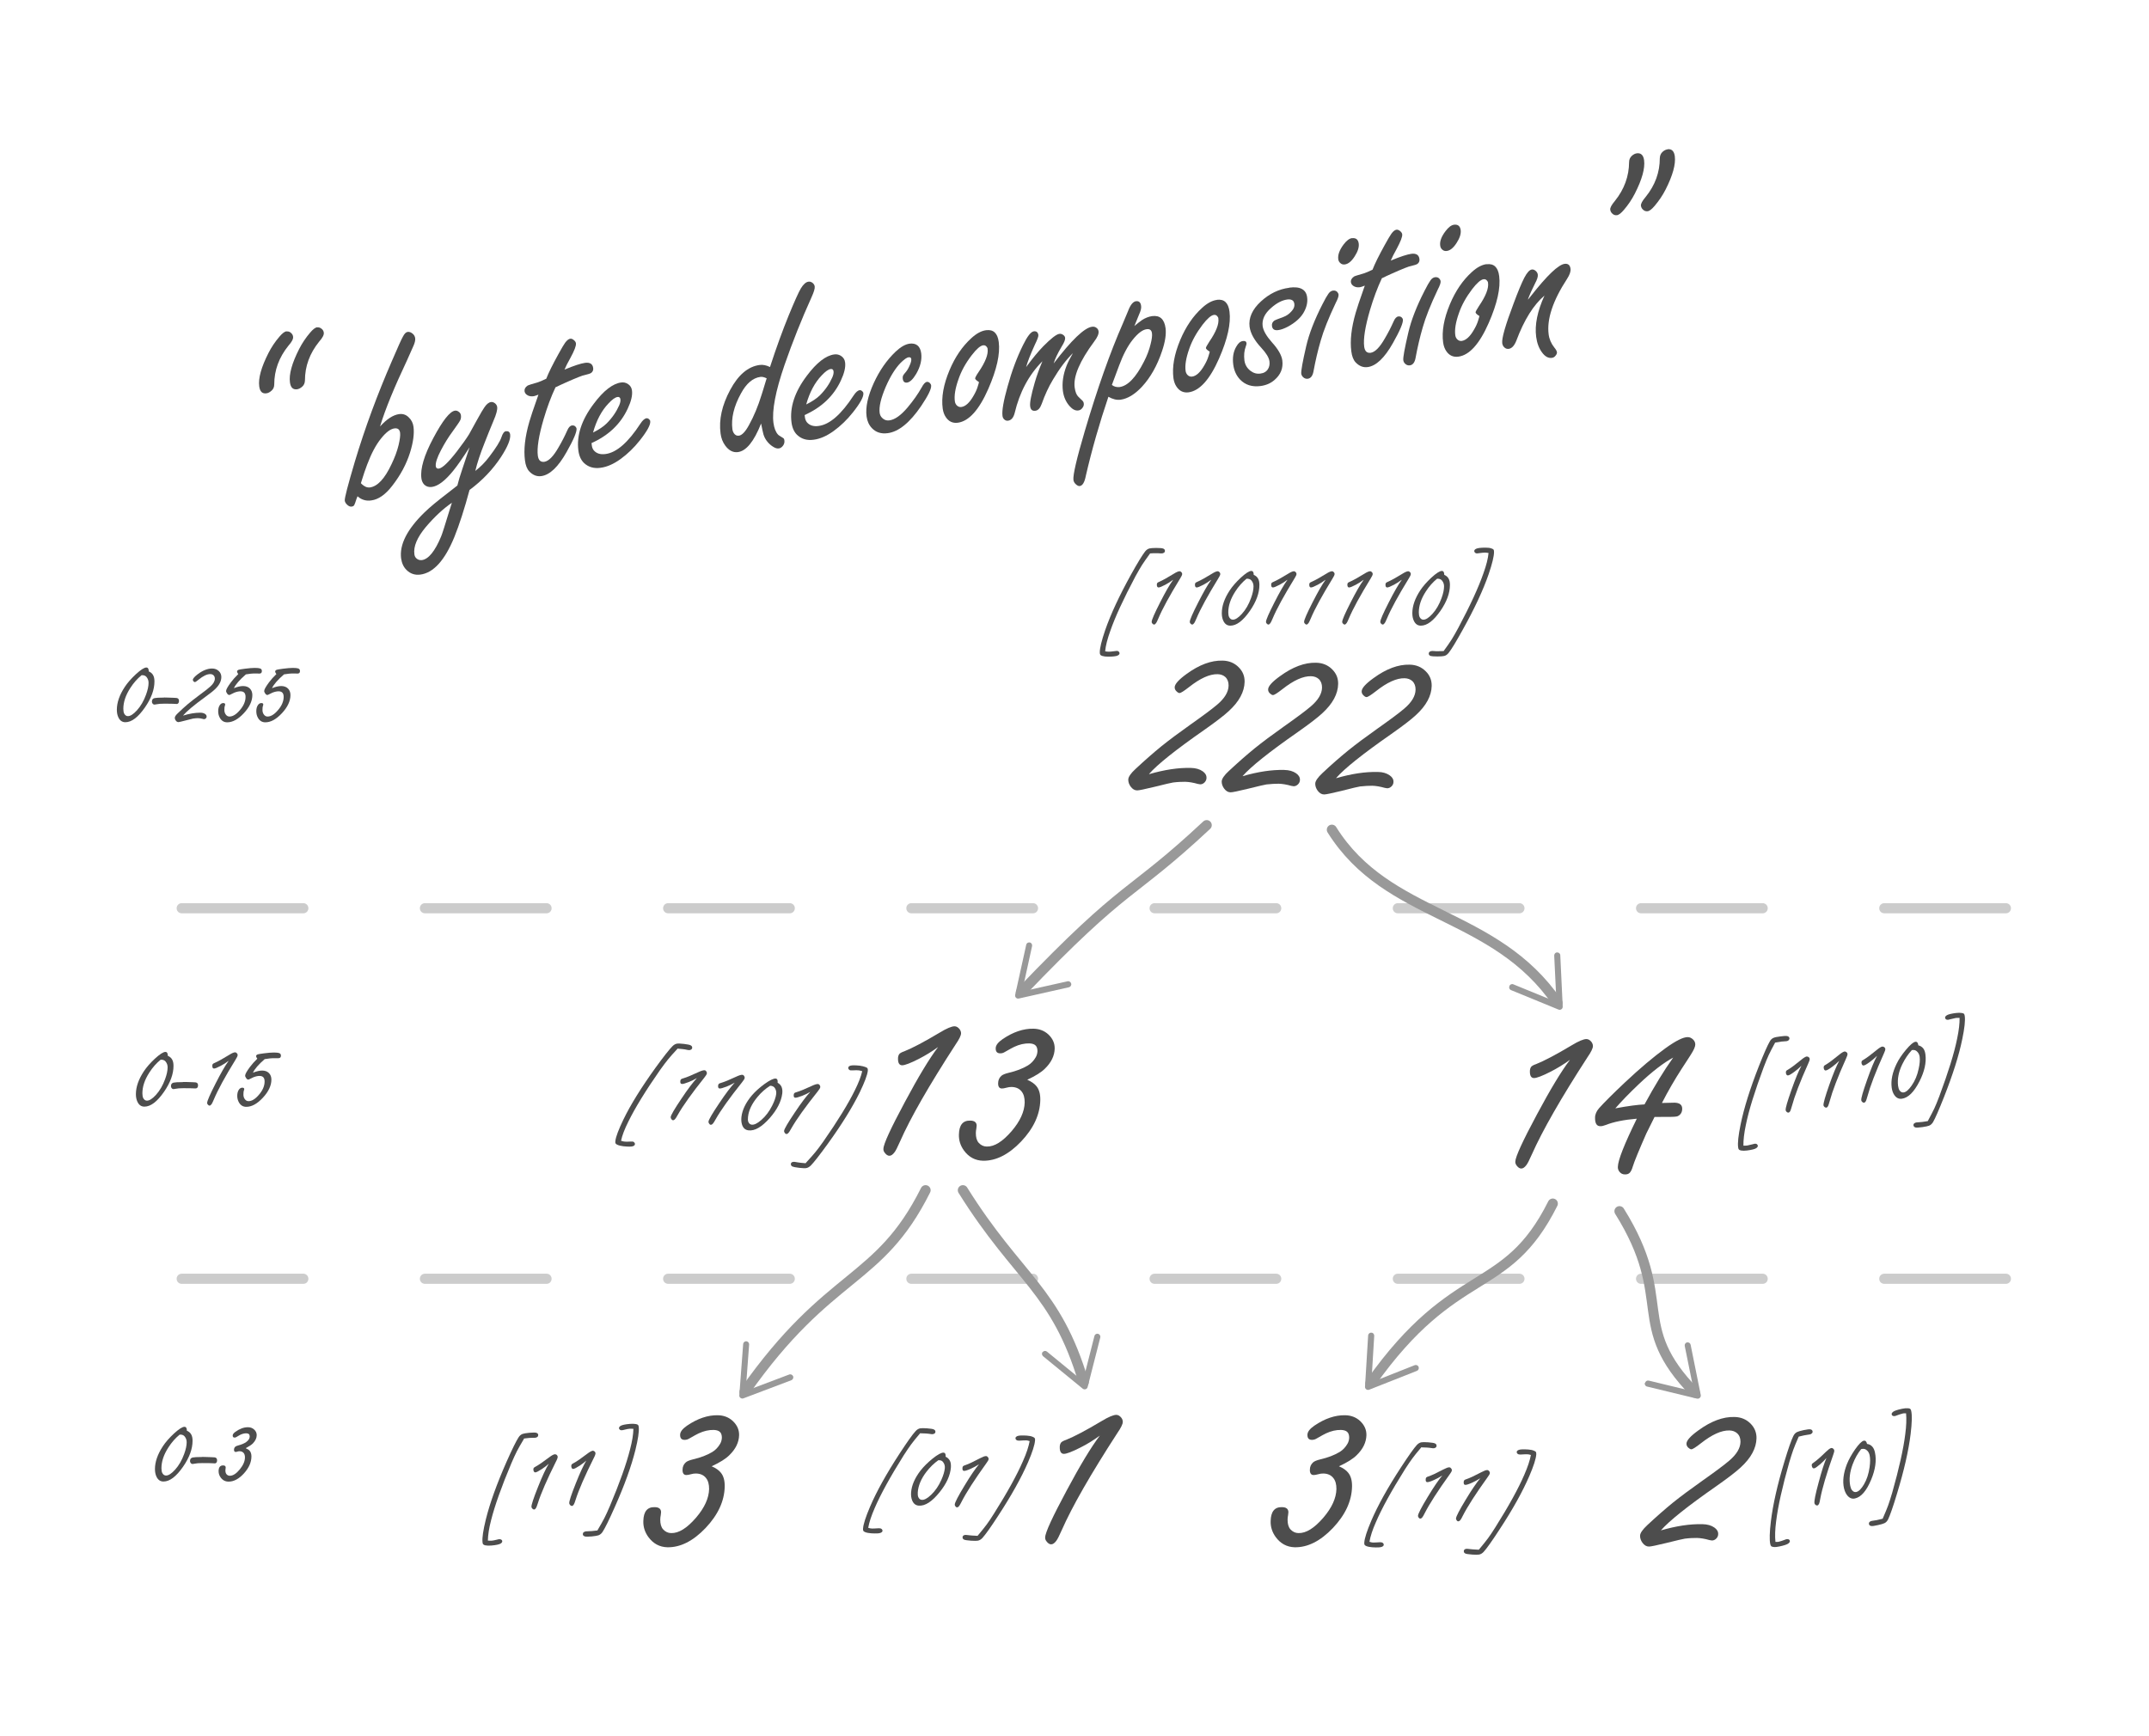 <?xml version="1.0" encoding="UTF-8"?><svg id="Layer_1" xmlns="http://www.w3.org/2000/svg" viewBox="0 0 212.05 171.35"><defs><style>.cls-1{fill:#4d4d4d;}.cls-2{fill:none;stroke:#999;stroke-linecap:round;stroke-miterlimit:10;}.cls-3{fill:#999;}.cls-4{fill:#ccc;}</style></defs><path class="cls-4" d="M197.93,126.71c.28,0,.5-.22.5-.5s-.22-.5-.5-.5h-12c-.28,0-.5.22-.5.5s.22.5.5.5h12M173.93,126.71c.28,0,.5-.22.5-.5s-.22-.5-.5-.5h-12c-.28,0-.5.22-.5.5s.22.5.5.5h12M149.93,126.71c.28,0,.5-.22.5-.5s-.22-.5-.5-.5h-12c-.28,0-.5.22-.5.5s.22.5.5.5h12M125.93,126.71c.28,0,.5-.22.5-.5s-.22-.5-.5-.5h-12c-.28,0-.5.22-.5.5s.22.5.5.5h12M101.93,126.71c.28,0,.5-.22.5-.5s-.22-.5-.5-.5h-12c-.28,0-.5.22-.5.5s.22.5.5.5h12M77.93,126.71c.28,0,.5-.22.5-.5s-.22-.5-.5-.5h-12c-.28,0-.5.22-.5.5s.22.5.5.5h12M53.93,126.71c.28,0,.5-.22.5-.5s-.22-.5-.5-.5h-12c-.28,0-.5.22-.5.5s.22.5.5.5h12M29.93,126.71c.28,0,.5-.22.5-.5s-.22-.5-.5-.5h-12c-.28,0-.5.22-.5.5s.22.5.5.5h12"/><path class="cls-4" d="M197.93,90.14c.28,0,.5-.22.5-.5s-.22-.5-.5-.5h-12c-.28,0-.5.22-.5.5s.22.5.5.5h12M173.93,90.14c.28,0,.5-.22.5-.5s-.22-.5-.5-.5h-12c-.28,0-.5.22-.5.5s.22.5.5.5h12M149.93,90.14c.28,0,.5-.22.5-.5s-.22-.5-.5-.5h-12c-.28,0-.5.22-.5.5s.22.5.5.5h12M125.93,90.14c.28,0,.5-.22.5-.5s-.22-.5-.5-.5h-12c-.28,0-.5.22-.5.5s.22.5.5.5h12M101.93,90.14c.28,0,.5-.22.5-.5s-.22-.5-.5-.5h-12c-.28,0-.5.22-.5.5s.22.5.5.5h12M77.93,90.14c.28,0,.5-.22.5-.5s-.22-.5-.5-.5h-12c-.28,0-.5.22-.5.5s.22.5.5.5h12M53.93,90.14c.28,0,.5-.22.5-.5s-.22-.5-.5-.5h-12c-.28,0-.5.22-.5.5s.22.5.5.5h12M29.93,90.14c.28,0,.5-.22.5-.5s-.22-.5-.5-.5h-12c-.28,0-.5.22-.5.5s.22.5.5.5h12"/><path class="cls-1" d="M113.41,76.4c1.49-.43,2.85-.64,4.09-.61.48.01.87.12,1.17.33.26.18.39.4.38.66,0,.17-.07.31-.19.44-.13.13-.27.19-.43.19-.05,0-.13-.02-.24-.04-.45-.13-.87-.2-1.24-.21-.33,0-.73.01-1.2.07-.17.02-.78.17-1.84.43-.96.23-1.52.35-1.7.35-.25,0-.46-.13-.64-.37-.16-.22-.24-.45-.24-.69,0-.26.24-.62.71-1.05.88-.82,1.73-1.57,2.54-2.23.77-.62,1.72-1.33,2.85-2.13,1.29-.91,2.19-1.58,2.68-2,.73-.62,1.11-1.24,1.12-1.88,0-.35-.1-.63-.32-.84-.2-.18-.45-.27-.76-.28-.79-.02-1.73.41-2.82,1.27-.5.39-.81.59-.94.59-.09,0-.19-.06-.3-.17-.12-.11-.18-.24-.18-.39,0-.32.4-.76,1.17-1.32,1.25-.91,2.43-1.35,3.55-1.32.64.01,1.17.23,1.59.65s.6.89.59,1.45c-.02.98-.54,1.95-1.57,2.89-.44.41-1.24,1.03-2.41,1.85-2.81,1.96-4.63,3.41-5.45,4.35Z"/><path class="cls-1" d="M122.63,76.6c1.49-.43,2.85-.64,4.09-.61.48.01.87.12,1.17.33.26.18.39.4.38.65,0,.17-.07.32-.19.44s-.27.19-.43.19c-.05,0-.13-.02-.24-.04-.45-.13-.87-.2-1.24-.21-.33,0-.73.02-1.2.07-.17.02-.78.17-1.84.43-.95.23-1.52.35-1.7.35-.25,0-.46-.13-.64-.37-.16-.22-.24-.45-.24-.69,0-.26.24-.62.71-1.05.88-.82,1.73-1.57,2.54-2.23.77-.62,1.72-1.33,2.85-2.13,1.29-.91,2.19-1.58,2.68-2,.73-.62,1.11-1.24,1.12-1.87,0-.35-.1-.63-.32-.84-.2-.18-.45-.27-.76-.28-.79-.02-1.73.41-2.82,1.27-.5.39-.81.59-.94.59-.09,0-.19-.06-.3-.16-.12-.11-.18-.24-.18-.39,0-.32.4-.76,1.18-1.32,1.25-.91,2.43-1.35,3.55-1.32.64.01,1.17.23,1.59.65s.6.89.59,1.45c-.02.98-.54,1.95-1.57,2.89-.44.41-1.24,1.03-2.41,1.85-2.81,1.96-4.63,3.41-5.45,4.35Z"/><path class="cls-1" d="M131.86,76.8c1.49-.43,2.85-.64,4.09-.61.48,0,.87.12,1.17.33.26.18.39.4.38.65,0,.17-.07.32-.19.44s-.27.19-.43.19c-.05,0-.13-.02-.24-.04-.46-.13-.87-.2-1.24-.21-.33,0-.73.02-1.2.07-.17.02-.78.17-1.84.44-.95.23-1.52.35-1.7.35-.25,0-.46-.13-.64-.37-.16-.22-.24-.45-.24-.69,0-.26.24-.61.71-1.05.88-.83,1.73-1.57,2.54-2.23.77-.62,1.72-1.33,2.85-2.13,1.29-.91,2.19-1.58,2.68-2,.73-.62,1.11-1.24,1.12-1.88,0-.35-.1-.63-.32-.84-.2-.18-.45-.27-.76-.28-.79-.02-1.73.41-2.82,1.27-.5.39-.81.59-.94.59-.09,0-.19-.06-.3-.17-.12-.11-.18-.24-.18-.39,0-.32.4-.76,1.18-1.32,1.25-.91,2.43-1.35,3.55-1.32.64.01,1.17.23,1.59.65.41.4.6.89.59,1.45-.02.98-.54,1.95-1.57,2.89-.44.41-1.24,1.03-2.41,1.85-2.81,1.96-4.63,3.41-5.45,4.35Z"/><path class="cls-1" d="M113.5,54.6c-.37.5-.63.89-.81,1.16-.17.27-.39.65-.66,1.14-1.17,2.21-2,4-2.48,5.39-.28.78-.45,1.44-.5,1.99.06.01.13.02.19.03.06,0,.12.01.18.01.12,0,.3-.02.53-.05.1-.02.18-.03.25-.03.08,0,.14.02.19.07s.08.1.08.16c0,.09-.06.17-.19.23-.14.07-.45.11-.93.11-.23,0-.42-.02-.58-.07-.1-.03-.17-.07-.2-.12-.03-.05-.05-.12-.05-.23,0-.43.18-1.16.53-2.19.54-1.56,1.39-3.39,2.54-5.47.66-1.19,1.13-1.95,1.4-2.3.13-.16.27-.26.43-.3.13-.03.35-.05.67-.05.35,0,.58.02.68.06.12.04.18.12.18.23,0,.09-.04.15-.11.19-.06.04-.14.06-.21.06-.05,0-.18,0-.38-.02-.07,0-.15,0-.23,0-.13,0-.3,0-.52.02Z"/><path class="cls-1" d="M115.74,57.23c-.25.19-.5.35-.75.48-.34.18-.56.27-.67.27-.11,0-.17-.09-.17-.27,0-.06.01-.12.04-.17.03-.04.1-.08.2-.12.32-.14.79-.4,1.41-.78.28-.18.48-.26.59-.26.08,0,.14.04.2.11.04.05.06.1.06.16,0,.09-.07.24-.21.46-1.03,1.68-1.75,2.99-2.15,3.95-.1.23-.17.38-.21.43-.07.1-.14.15-.2.15s-.13-.04-.19-.12c-.04-.05-.05-.1-.05-.15,0-.19.28-.83.83-1.91.52-1.02.94-1.76,1.28-2.22Z"/><path class="cls-1" d="M119.5,57.23c-.25.19-.5.35-.75.48-.34.18-.56.27-.67.27-.11,0-.17-.09-.17-.27,0-.06.01-.12.04-.17.03-.04.1-.08.2-.12.32-.14.79-.4,1.41-.78.28-.18.48-.26.59-.26.08,0,.14.04.2.11.04.05.06.1.06.16,0,.09-.07.24-.21.46-1.03,1.68-1.75,2.99-2.15,3.95-.1.23-.17.38-.21.43-.07.1-.14.15-.2.15s-.13-.04-.19-.12c-.04-.05-.05-.1-.05-.15,0-.19.28-.83.83-1.91.52-1.02.94-1.76,1.28-2.22Z"/><path class="cls-1" d="M123.7,56.73c.19.08.34.2.43.36.1.17.14.38.14.64,0,.8-.31,1.65-.93,2.55-.68.98-1.32,1.47-1.94,1.47-.31,0-.54-.16-.69-.48-.1-.21-.15-.46-.15-.75,0-.71.26-1.46.78-2.25.27-.41.63-.82,1.09-1.25.48-.44.83-.67,1.04-.67.16,0,.24.13.24.38ZM123,57.12c-.42.34-.79.76-1.11,1.26-.46.71-.69,1.39-.69,2.06,0,.2.03.35.08.46.09.17.21.26.37.26.25,0,.54-.19.89-.57.38-.42.68-.94.9-1.55.17-.46.25-.85.25-1.17,0-.22-.07-.41-.2-.57-.09-.11-.22-.17-.37-.18h-.11Z"/><path class="cls-1" d="M127.02,57.23c-.25.19-.5.35-.75.48-.34.18-.56.27-.67.27-.11,0-.17-.09-.17-.27,0-.06.01-.12.04-.17.03-.04.1-.08.2-.12.32-.14.79-.4,1.41-.78.28-.18.48-.26.59-.26.08,0,.14.04.2.11.04.05.06.1.06.16,0,.09-.07.24-.21.46-1.03,1.68-1.75,2.99-2.15,3.95-.1.23-.17.38-.21.43-.07.1-.14.15-.2.15s-.13-.04-.19-.12c-.04-.05-.05-.1-.05-.15,0-.19.28-.83.83-1.91.52-1.02.94-1.76,1.28-2.22Z"/><path class="cls-1" d="M130.78,57.23c-.25.19-.5.35-.75.48-.34.18-.56.27-.67.27-.11,0-.17-.09-.17-.27,0-.06.01-.12.04-.17.03-.04.1-.08.2-.12.32-.14.79-.4,1.41-.78.28-.18.48-.26.59-.26.08,0,.14.04.2.11.04.05.06.1.06.16,0,.09-.07.24-.21.46-1.03,1.68-1.75,2.99-2.15,3.95-.1.23-.17.38-.21.43-.07.1-.14.15-.2.15s-.13-.04-.19-.12c-.04-.05-.05-.1-.05-.15,0-.19.28-.83.83-1.91.52-1.02.94-1.76,1.28-2.22Z"/><path class="cls-1" d="M134.54,57.23c-.25.19-.5.35-.75.48-.34.18-.56.27-.67.27-.11,0-.17-.09-.17-.27,0-.06.01-.12.04-.17.03-.04.1-.08.2-.12.32-.14.79-.4,1.41-.78.28-.18.48-.26.59-.26.08,0,.14.04.2.11.04.05.06.1.06.16,0,.09-.07.24-.21.46-1.03,1.68-1.75,2.99-2.15,3.95-.1.23-.17.38-.21.43-.07.1-.14.15-.2.15s-.13-.04-.19-.12c-.04-.05-.05-.1-.05-.15,0-.19.28-.83.83-1.91.52-1.02.94-1.76,1.28-2.22Z"/><path class="cls-1" d="M138.3,57.23c-.25.19-.5.35-.75.48-.34.18-.56.27-.67.27-.11,0-.17-.09-.17-.27,0-.06.01-.12.04-.17.03-.04.1-.08.2-.12.32-.14.79-.4,1.41-.78.28-.18.48-.26.59-.26.08,0,.14.04.2.11.04.05.06.1.06.16,0,.09-.07.24-.21.46-1.03,1.68-1.75,2.99-2.15,3.95-.1.23-.17.38-.21.43-.07.1-.14.15-.2.15s-.13-.04-.19-.12c-.04-.05-.05-.1-.05-.15,0-.19.28-.83.83-1.91.52-1.02.94-1.76,1.28-2.22Z"/><path class="cls-1" d="M142.5,56.73c.19.08.34.2.43.36.1.17.14.38.14.64,0,.8-.31,1.65-.93,2.55-.68.98-1.32,1.47-1.94,1.47-.31,0-.54-.16-.69-.48-.1-.21-.15-.46-.15-.75,0-.71.26-1.46.78-2.25.27-.41.63-.82,1.09-1.25.48-.44.83-.67,1.04-.67.16,0,.24.13.24.38ZM141.8,57.12c-.42.34-.79.76-1.11,1.26-.46.71-.69,1.39-.69,2.06,0,.2.03.35.08.46.09.17.21.26.37.26.25,0,.54-.19.89-.57.38-.42.68-.94.9-1.55.17-.46.25-.85.25-1.17,0-.22-.07-.41-.2-.57-.09-.11-.22-.17-.37-.18h-.11Z"/><path class="cls-1" d="M142.44,64.27c.37-.5.63-.89.81-1.17.17-.27.39-.66.65-1.14,1.17-2.2,2-4,2.48-5.39.28-.78.45-1.44.5-1.99-.07-.01-.13-.02-.19-.03-.06,0-.12-.01-.17-.01-.12,0-.3.02-.53.05-.1.02-.19.03-.25.03-.08,0-.14-.02-.19-.07s-.08-.1-.08-.16c0-.09.06-.17.19-.23.14-.07.45-.11.93-.11.23,0,.42.02.58.08.1.03.17.07.21.12.03.04.04.12.04.23,0,.43-.18,1.16-.53,2.19-.54,1.57-1.39,3.39-2.55,5.47-.66,1.19-1.12,1.96-1.4,2.3-.13.16-.27.26-.43.3-.13.03-.35.05-.67.05-.36,0-.58-.02-.68-.05-.12-.05-.18-.12-.18-.23,0-.09.04-.15.11-.2.06-.04.14-.06.22-.06.05,0,.18,0,.37.02.06,0,.14,0,.23,0,.12,0,.3,0,.53-.01Z"/><path class="cls-1" d="M92.55,103.35c-.62.45-1.25.83-1.87,1.15-.84.43-1.4.64-1.66.64-.28,0-.42-.23-.41-.68,0-.16.04-.29.11-.41.07-.1.24-.2.51-.29.8-.32,1.96-.93,3.5-1.85.69-.42,1.18-.62,1.46-.62.18,0,.35.1.5.29.09.13.14.26.14.4,0,.22-.18.59-.54,1.11-2.63,4.06-4.46,7.25-5.48,9.57-.25.57-.43.92-.54,1.06-.17.23-.34.35-.51.35s-.32-.11-.47-.31c-.09-.12-.13-.24-.12-.37,0-.47.72-2.02,2.13-4.65,1.32-2.47,2.4-4.26,3.25-5.38Z"/><path class="cls-1" d="M101.35,106.56c.43.19.74.41.92.64.27.33.39.79.38,1.37-.03,1.43-.66,2.79-1.89,4.09-1.23,1.29-2.49,1.92-3.76,1.9-.78-.02-1.41-.36-1.89-1.02-.34-.47-.51-1-.49-1.57.02-.93.39-1.39,1.11-1.37.43,0,.64.18.64.5,0,.07-.01.16-.03.28-.03.15-.05.3-.05.45,0,.41.08.73.28.96.22.24.49.37.8.37.75.02,1.56-.49,2.45-1.52.84-.98,1.27-1.93,1.29-2.83,0-.46-.09-.82-.31-1.09-.23-.29-.56-.43-.98-.44-.17,0-.33.02-.5.07-.2.06-.36.08-.46.08-.25,0-.38-.18-.37-.52,0-.3.11-.54.32-.73.12-.11.36-.21.73-.3.73-.17,1.36-.41,1.88-.72.33-.2.59-.48.79-.83.1-.18.15-.38.16-.58,0-.25-.06-.45-.19-.57-.13-.13-.34-.19-.62-.2-.47-.01-.97.1-1.48.34-.13.06-.45.23-.95.52-.13.08-.28.13-.44.12-.3,0-.45-.17-.44-.5,0-.29.23-.59.68-.9,1.04-.71,2.06-1.05,3.04-1.03.59.01,1.08.2,1.48.57.42.4.63.86.62,1.4-.02.71-.34,1.37-.97,1.98-.34.34-.92.71-1.72,1.08Z"/><path class="cls-1" d="M154.9,104.61c-.62.45-1.25.83-1.87,1.15-.84.43-1.4.64-1.66.64-.28,0-.42-.23-.41-.68,0-.16.04-.29.11-.41.07-.1.24-.2.51-.29.8-.32,1.96-.93,3.5-1.85.69-.42,1.18-.62,1.46-.62.18,0,.35.1.5.29.09.13.14.26.14.4,0,.22-.18.59-.54,1.11-2.63,4.06-4.45,7.25-5.48,9.57-.25.57-.43.92-.54,1.06-.17.23-.34.35-.51.35s-.32-.11-.47-.31c-.08-.12-.13-.24-.12-.37.01-.47.72-2.02,2.13-4.65,1.32-2.47,2.4-4.26,3.25-5.38Z"/><path class="cls-1" d="M163.26,110.24c-.1.22-.37.76-.81,1.63-.73,1.66-1.18,2.75-1.34,3.27-.08.29-.19.49-.3.61-.11.11-.27.17-.48.16-.22,0-.39-.09-.52-.25-.12-.14-.18-.31-.17-.49.01-.66.64-2.25,1.87-4.76-1.29.11-2.3.32-3.03.61-.24.09-.43.14-.58.13-.35,0-.52-.29-.51-.84,0-.33.14-.64.4-.94.5-.56,1.35-1.41,2.55-2.54,1.47-1.38,2.8-2.51,3.99-3.37,1.03-.74,1.76-1.11,2.21-1.1.2,0,.38.09.55.26.13.14.19.3.19.47,0,.21-.14.53-.42.97-.04.08-.35.54-.9,1.39-.7,1.08-1.36,2.22-1.97,3.41.62-.02,1.02-.03,1.23-.03.52.01.77.21.77.6,0,.34-.15.59-.44.73-.12.06-.5.08-1.12.07-.18,0-.57,0-1.15.01ZM162.27,109c1-1.84,1.94-3.38,2.83-4.62-.93.5-2.07,1.37-3.39,2.62-.96.91-1.73,1.71-2.32,2.39,1.28-.24,2.24-.36,2.88-.39Z"/><path class="cls-2" d="M131.42,81.89c5.53,8.85,16.05,7.98,22.26,17.09"/><path class="cls-3" d="M148.94,97.31c.06-.15.24-.23.39-.16l4.25,1.74-.22-4.58c0-.17.12-.31.29-.31s.31.12.31.29l.24,5.06c0,.1-.04.2-.13.26s-.19.07-.29.03l-4.68-1.92c-.05-.02-.1-.06-.13-.1-.06-.08-.07-.19-.03-.29Z"/><path class="cls-2" d="M119.07,81.44c-7.73,7.22-7.72,5.41-18.33,16.5"/><path class="cls-3" d="M101.61,93.01c.16.04.26.2.23.36l-.98,4.48,4.48-1c.16-.04.32.07.36.23.04.16-.07.32-.23.36l-4.94,1.11c-.1.02-.2,0-.28-.08-.07-.07-.1-.18-.08-.28l1.09-4.94c.01-.06.04-.11.08-.15.07-.07.17-.1.28-.08Z"/><path class="cls-2" d="M95.01,117.47c5.51,8.82,9.18,9.78,11.92,18.95"/><path class="cls-3" d="M102.89,133.44c.1-.13.29-.15.42-.04l3.55,2.91,1.13-4.45c.04-.16.2-.26.36-.22.16.04.26.21.22.36l-1.25,4.9c-.03.1-.1.18-.2.21s-.2.01-.28-.05l-3.92-3.21s-.08-.09-.09-.14c-.03-.09-.01-.2.05-.28Z"/><path class="cls-2" d="M91.33,117.47c-4.63,9.26-9.46,7.93-17.86,19.9"/><path class="cls-3" d="M73.64,132.38c.17.01.29.16.28.32l-.34,4.58,4.29-1.62c.15-.06.33.02.39.17.06.15-.02.33-.17.39l-4.73,1.79c-.1.04-.2.02-.29-.04s-.13-.16-.12-.26l.38-5.05c0-.06.03-.11.06-.16.06-.08.16-.13.26-.12Z"/><path class="cls-1" d="M70.21,144.71c.44.19.74.41.92.64.27.33.39.79.38,1.37-.03,1.43-.66,2.79-1.89,4.09-1.23,1.29-2.49,1.92-3.76,1.9-.78-.02-1.41-.36-1.89-1.02-.34-.47-.51-1-.49-1.57.02-.93.39-1.39,1.11-1.37.43,0,.64.18.64.5,0,.07-.01.16-.03.28-.03.15-.05.3-.05.45,0,.41.08.73.28.96.22.24.49.37.8.37.75.02,1.56-.49,2.45-1.52.84-.98,1.27-1.93,1.29-2.83,0-.46-.09-.82-.31-1.09-.23-.29-.56-.43-.98-.44-.17,0-.33.02-.5.07-.2.06-.36.08-.46.08-.25,0-.38-.18-.37-.52,0-.3.11-.54.32-.73.12-.11.36-.21.73-.3.73-.17,1.36-.41,1.88-.72.33-.2.59-.48.79-.83.1-.18.15-.38.16-.58,0-.25-.06-.45-.19-.57-.13-.13-.34-.19-.62-.2-.47-.01-.97.1-1.48.34-.13.06-.45.23-.95.52-.13.08-.28.12-.44.12-.3,0-.45-.17-.44-.5,0-.29.23-.59.68-.9,1.04-.71,2.06-1.05,3.04-1.03.59.01,1.08.2,1.48.57.42.4.63.86.62,1.4-.02.71-.34,1.37-.97,1.98-.34.34-.92.71-1.72,1.08Z"/><path class="cls-1" d="M108.51,141.7c-.62.45-1.25.84-1.87,1.15-.84.43-1.4.64-1.66.64-.28,0-.42-.23-.41-.68,0-.16.04-.29.11-.41.07-.1.24-.2.51-.29.8-.32,1.96-.93,3.5-1.85.69-.42,1.18-.62,1.46-.62.18,0,.35.1.5.29.09.12.14.26.14.4,0,.22-.18.59-.54,1.11-2.63,4.06-4.46,7.25-5.48,9.57-.25.57-.43.92-.54,1.06-.17.23-.34.35-.51.35s-.32-.11-.47-.31c-.09-.12-.13-.24-.12-.37,0-.47.72-2.02,2.13-4.65,1.32-2.47,2.4-4.26,3.25-5.38Z"/><path class="cls-2" d="M159.8,119.54c5.51,8.82.84,11.16,7.43,17.91"/><path class="cls-3" d="M162.33,136.48c.04-.16.2-.26.36-.22l4.46,1.08-.91-4.5c-.03-.16.07-.32.23-.35.16-.03.32.07.35.23l1,4.96c.02.1-.01.2-.09.28-.07.07-.18.1-.28.08l-4.92-1.19c-.06-.01-.11-.04-.15-.08-.07-.07-.1-.18-.08-.28Z"/><path class="cls-2" d="M153.22,118.79c-4.63,9.26-9.58,5.83-17.99,17.74"/><path class="cls-3" d="M135.32,131.53c.17,0,.29.15.28.32l-.28,4.58,4.27-1.69c.15-.06.33.01.39.17s-.02.33-.17.39l-4.71,1.86c-.1.04-.2.02-.29-.04-.08-.06-.13-.16-.12-.26l.31-5.05c0-.06.02-.11.06-.16.06-.08.15-.13.26-.12Z"/><path class="cls-1" d="M132.11,144.71c.44.19.74.41.92.64.27.33.39.79.38,1.37-.03,1.43-.66,2.79-1.89,4.09-1.23,1.29-2.49,1.92-3.76,1.9-.78-.02-1.41-.36-1.89-1.02-.34-.47-.51-1-.49-1.57.02-.93.39-1.39,1.11-1.37.43,0,.64.18.64.5,0,.07-.01.16-.03.28-.03.15-.05.3-.05.45,0,.41.08.73.28.96.22.24.49.37.8.37.75.02,1.56-.49,2.45-1.52.84-.98,1.27-1.93,1.29-2.83,0-.46-.09-.82-.31-1.09-.23-.29-.56-.43-.98-.44-.17,0-.33.02-.5.07-.2.06-.36.08-.46.08-.25,0-.38-.18-.37-.52,0-.3.11-.54.32-.73.12-.11.36-.21.73-.3.73-.17,1.36-.41,1.88-.72.33-.2.59-.48.79-.83.1-.18.15-.38.16-.58,0-.25-.06-.45-.19-.57-.13-.13-.34-.19-.62-.2-.47-.01-.97.1-1.48.34-.13.06-.45.23-.95.52-.13.08-.28.12-.44.12-.3,0-.45-.17-.44-.5,0-.29.23-.59.68-.9,1.04-.71,2.06-1.05,3.04-1.03.59.01,1.08.2,1.48.57.42.4.63.86.62,1.4-.02.71-.34,1.37-.97,1.98-.34.34-.92.71-1.72,1.08Z"/><path class="cls-1" d="M163.9,151.04c1.49-.43,2.85-.64,4.09-.61.48.01.87.12,1.17.33.26.18.39.4.38.65,0,.17-.07.32-.19.44-.13.13-.27.19-.43.19-.05,0-.13-.02-.24-.04-.45-.13-.87-.2-1.23-.21-.33,0-.73.01-1.2.07-.17.02-.78.17-1.84.43-.95.23-1.52.35-1.7.35-.25,0-.46-.13-.64-.37-.16-.22-.24-.45-.24-.69,0-.26.24-.61.71-1.05.88-.82,1.73-1.57,2.54-2.23.77-.62,1.72-1.32,2.86-2.13,1.29-.91,2.19-1.58,2.68-2,.73-.62,1.11-1.24,1.12-1.87,0-.35-.1-.63-.33-.84-.2-.18-.45-.27-.76-.28-.79-.02-1.73.41-2.82,1.27-.5.39-.81.59-.94.59-.09,0-.19-.06-.3-.16-.12-.11-.18-.24-.18-.39,0-.32.4-.76,1.18-1.32,1.25-.91,2.43-1.35,3.55-1.32.64.01,1.17.23,1.59.65.4.4.6.89.59,1.45-.02.98-.54,1.95-1.57,2.89-.44.41-1.24,1.03-2.41,1.85-2.81,1.96-4.63,3.41-5.45,4.35Z"/><path class="cls-1" d="M66.85,103.51c-.42.45-.74.81-.94,1.06-.2.25-.47.6-.79,1.05-1.43,2.05-2.46,3.74-3.11,5.06-.37.74-.62,1.38-.73,1.91.06.02.12.04.18.05s.12.03.17.03c.12.01.3.02.53,0,.1,0,.18,0,.25,0,.08,0,.14.04.18.09.05.05.07.11.06.17-.01.09-.08.16-.21.2-.15.05-.46.05-.94,0-.22-.03-.41-.07-.57-.14-.1-.04-.16-.09-.19-.14-.03-.05-.04-.13-.02-.24.05-.43.32-1.13.79-2.11.72-1.49,1.79-3.2,3.18-5.13.8-1.1,1.35-1.8,1.67-2.12.14-.14.3-.23.46-.25.13-.02.35,0,.67.03.35.04.57.09.66.14.11.06.16.14.15.25-.01.08-.05.14-.13.18-.07.04-.14.05-.22.04-.05,0-.17-.03-.37-.07-.07-.01-.14-.02-.23-.03-.13-.02-.3-.03-.52-.05Z"/><path class="cls-1" d="M68.77,106.4c-.27.16-.54.29-.8.39-.36.14-.59.21-.7.19-.11-.01-.16-.11-.14-.29,0-.06.03-.12.06-.16.03-.04.11-.07.22-.1.34-.1.83-.3,1.49-.61.3-.14.5-.2.62-.19.07,0,.14.05.19.14.03.05.05.11.04.17-.01.09-.1.23-.26.43-1.23,1.54-2.1,2.76-2.61,3.66-.12.22-.21.36-.26.41-.08.09-.15.13-.22.12-.07,0-.13-.06-.18-.15-.03-.05-.04-.1-.04-.16.02-.19.37-.79,1.05-1.8.63-.95,1.15-1.63,1.54-2.05Z"/><path class="cls-1" d="M72.5,106.85c-.27.16-.54.29-.8.39-.36.14-.59.2-.7.19-.11-.01-.16-.11-.14-.29,0-.06.03-.12.06-.16.03-.04.11-.07.22-.1.34-.1.83-.3,1.49-.61.3-.14.5-.2.62-.19.07,0,.14.05.19.14.03.05.05.11.04.17-.01.09-.1.23-.26.43-1.23,1.54-2.1,2.76-2.61,3.66-.12.22-.21.36-.26.41-.08.09-.15.13-.22.12-.07,0-.13-.06-.18-.15-.03-.05-.04-.1-.04-.16.02-.19.37-.79,1.05-1.8.63-.95,1.15-1.63,1.54-2.05Z"/><path class="cls-1" d="M76.73,106.86c.18.1.31.24.39.41.07.18.1.39.07.65-.1.79-.51,1.6-1.23,2.42-.79.89-1.49,1.3-2.11,1.22-.31-.04-.52-.22-.63-.56-.07-.22-.09-.47-.06-.76.08-.7.43-1.42,1.04-2.14.32-.37.73-.74,1.23-1.11.53-.38.9-.56,1.11-.54.16.02.22.16.19.41ZM75.99,107.16c-.46.29-.88.66-1.25,1.11-.54.65-.86,1.3-.93,1.96-.02.2-.02.35.02.47.07.18.18.28.34.3.25.03.56-.12.95-.46.43-.37.79-.85,1.08-1.43.22-.44.35-.82.39-1.13.03-.22-.02-.42-.13-.59-.08-.12-.19-.19-.35-.22-.04,0-.08,0-.11-.01Z"/><path class="cls-1" d="M79.96,107.76c-.27.16-.54.29-.8.39-.36.14-.59.2-.7.19-.11-.01-.16-.11-.14-.29,0-.06.03-.12.06-.16.03-.04.11-.07.22-.1.34-.1.83-.3,1.49-.61.3-.14.5-.2.62-.19.07,0,.14.05.19.14.03.05.05.11.04.17-.01.09-.1.23-.26.43-1.23,1.54-2.1,2.76-2.61,3.66-.12.22-.21.36-.26.41-.08.09-.15.13-.22.12-.07,0-.13-.06-.18-.15-.03-.05-.04-.1-.04-.16.02-.19.37-.79,1.05-1.8.63-.95,1.15-1.63,1.54-2.05Z"/><path class="cls-1" d="M79.5,114.79c.42-.46.74-.81.94-1.06.21-.25.47-.6.79-1.05,1.43-2.05,2.46-3.73,3.11-5.05.37-.74.62-1.38.74-1.91-.07-.02-.13-.04-.19-.05-.06-.01-.12-.03-.17-.03-.12-.01-.3-.02-.53,0-.11,0-.19,0-.25,0-.07,0-.14-.04-.18-.09-.05-.05-.07-.11-.06-.17.01-.09.08-.16.21-.2.15-.05.46-.05.94,0,.22.03.41.08.57.14.1.04.17.09.19.14.02.05.03.12.02.23-.05.43-.32,1.13-.79,2.11-.73,1.49-1.79,3.2-3.18,5.12-.8,1.1-1.35,1.81-1.66,2.12-.15.14-.3.23-.47.25-.13.02-.35,0-.67-.03-.35-.04-.58-.09-.67-.13-.11-.06-.16-.14-.15-.25.01-.09.05-.15.13-.18.07-.03.14-.04.23-.03.05,0,.17.03.37.06.06.01.13.02.22.03.12.01.29.03.52.05Z"/><path class="cls-1" d="M175.17,102.88c-.3.55-.51.96-.65,1.26s-.3.7-.5,1.22c-.87,2.34-1.46,4.23-1.75,5.67-.17.81-.25,1.49-.24,2.04.07,0,.13,0,.19,0,.06,0,.12,0,.18-.01.12-.02.29-.06.51-.12.1-.03.18-.05.24-.06.07,0,.14,0,.2.04.06.04.09.09.1.15.01.09-.04.17-.16.25-.13.09-.44.17-.91.23-.22.03-.42.03-.58,0-.1-.02-.17-.05-.21-.09-.04-.04-.07-.12-.08-.22-.06-.43.02-1.17.24-2.24.33-1.62.93-3.54,1.8-5.76.5-1.26.86-2.08,1.09-2.47.1-.18.23-.29.39-.35.12-.05.34-.09.65-.13.35-.05.58-.06.68-.03.12.03.19.09.21.2.01.08-.02.15-.08.21-.06.05-.13.08-.21.09-.05,0-.17.02-.38.03-.07,0-.14.01-.23.03-.13.02-.3.04-.51.08Z"/><path class="cls-1" d="M177.74,105.2c-.22.22-.45.41-.68.58-.31.23-.52.35-.63.36-.11.01-.18-.07-.21-.25,0-.06,0-.12.02-.17.02-.05.08-.1.19-.15.3-.18.73-.5,1.29-.96.25-.21.44-.32.55-.34.07,0,.15.02.22.08.05.04.07.1.08.15.01.09-.04.25-.15.48-.81,1.8-1.34,3.2-1.61,4.2-.07.24-.12.4-.15.46-.05.1-.12.16-.18.17s-.14-.02-.21-.1c-.04-.04-.07-.09-.07-.14-.03-.19.17-.86.57-2,.38-1.08.7-1.86.98-2.37Z"/><path class="cls-1" d="M181.47,104.71c-.22.22-.45.41-.68.58-.31.23-.52.35-.63.36-.11.02-.18-.07-.21-.25,0-.06,0-.12.02-.17.02-.05.08-.1.19-.15.3-.18.73-.5,1.29-.96.25-.21.44-.32.55-.34.07-.01.15.02.22.08.05.04.07.09.08.15.01.09-.04.25-.15.48-.81,1.8-1.34,3.2-1.61,4.2-.07.24-.12.4-.15.46-.05.1-.12.16-.18.17-.07,0-.14-.02-.21-.1-.04-.04-.07-.09-.07-.14-.02-.19.17-.86.57-2,.38-1.08.7-1.86.98-2.37Z"/><path class="cls-1" d="M185.2,104.22c-.22.22-.45.41-.68.58-.31.23-.52.35-.63.36-.11.01-.18-.07-.21-.25,0-.06,0-.12.02-.17.02-.05.08-.1.19-.15.3-.18.73-.5,1.29-.96.25-.21.44-.32.55-.34.07,0,.15.02.22.08.05.04.07.1.08.15.01.09-.04.25-.15.48-.81,1.8-1.34,3.2-1.61,4.2-.07.24-.12.4-.15.46-.05.1-.12.16-.18.17s-.14-.02-.21-.1c-.04-.04-.07-.09-.07-.14-.03-.19.17-.86.57-2,.38-1.08.7-1.86.98-2.37Z"/><path class="cls-1" d="M189.29,103.17c.2.05.36.15.48.3.12.15.19.36.22.61.1.79-.09,1.67-.59,2.65-.54,1.06-1.12,1.63-1.74,1.71-.31.04-.56-.09-.75-.38-.13-.19-.21-.43-.25-.73-.09-.7.07-1.48.48-2.33.21-.44.52-.9.92-1.38.42-.5.73-.77.94-.8.16-.02.26.09.29.35ZM188.65,103.64c-.37.4-.68.86-.94,1.39-.37.76-.5,1.47-.42,2.13.03.2.07.34.14.45.11.16.25.23.4.21.25-.03.51-.26.8-.68.33-.47.56-1.02.69-1.65.11-.48.14-.88.1-1.19-.03-.22-.12-.4-.28-.54-.11-.1-.24-.14-.39-.13-.04,0-.08,0-.11.01Z"/><path class="cls-1" d="M190.22,110.65c.3-.55.51-.97.65-1.26.14-.29.3-.7.5-1.22.87-2.34,1.46-4.22,1.75-5.67.17-.81.25-1.49.24-2.04-.07,0-.13,0-.2,0-.06,0-.12,0-.17.01-.12.02-.29.06-.52.12-.1.03-.18.05-.24.06-.07,0-.14,0-.2-.04-.06-.04-.09-.08-.1-.15-.01-.09.04-.17.16-.25.13-.09.43-.17.91-.23.22-.03.42-.03.58,0,.11.02.18.04.22.09.03.04.06.11.07.22.06.43-.02,1.18-.24,2.24-.33,1.63-.94,3.54-1.81,5.75-.5,1.26-.86,2.09-1.08,2.47-.11.18-.24.29-.39.35-.12.05-.34.09-.65.14-.35.05-.58.06-.68.04-.12-.03-.19-.1-.21-.2-.01-.09.01-.16.08-.21.06-.05.13-.08.21-.09.05,0,.18-.02.37-.03.06,0,.14-.01.22-.02.12-.02.29-.04.52-.08Z"/><path class="cls-1" d="M51.7,142.01c-.32.53-.55.94-.7,1.23s-.33.69-.55,1.2c-.97,2.3-1.63,4.17-1.99,5.59-.21.8-.31,1.48-.32,2.02.07,0,.13.01.19.01s.12,0,.18,0c.12-.01.29-.04.52-.1.1-.03.18-.04.24-.05.07,0,.14.01.2.05.06.04.09.09.09.15,0,.09-.05.17-.17.24-.14.08-.44.15-.92.19-.22.02-.42.01-.58-.02-.1-.02-.17-.06-.21-.1-.04-.04-.06-.12-.07-.23-.04-.43.07-1.17.33-2.23.4-1.61,1.08-3.5,2.04-5.68.55-1.24.95-2.05,1.19-2.42.11-.17.24-.28.4-.34.12-.04.34-.08.66-.11.35-.03.58-.03.68,0,.12.03.19.1.2.21,0,.09-.02.15-.09.2-.06.05-.13.08-.21.08-.05,0-.17,0-.38.01-.07,0-.15,0-.23.01-.13.01-.3.03-.52.06Z"/><path class="cls-1" d="M54.18,144.44c-.23.21-.47.39-.71.55-.32.21-.54.32-.64.33-.11,0-.18-.08-.2-.26,0-.06,0-.12.03-.17.02-.04.09-.09.19-.14.31-.17.75-.47,1.33-.91.26-.2.45-.3.57-.31.07,0,.15.02.21.09.04.05.07.1.07.16,0,.09-.05.25-.17.47-.88,1.76-1.48,3.14-1.79,4.12-.08.24-.13.39-.17.45-.06.1-.12.16-.19.16-.07,0-.14-.03-.2-.11-.04-.04-.06-.09-.07-.14-.02-.19.2-.85.65-1.98.42-1.06.78-1.83,1.08-2.32Z"/><path class="cls-1" d="M57.92,144.1c-.23.21-.47.39-.71.55-.32.21-.54.32-.64.33-.11.01-.18-.08-.2-.26,0-.06,0-.12.03-.17.03-.05.09-.09.19-.14.31-.16.75-.47,1.33-.91.26-.2.45-.3.56-.32.08,0,.15.03.21.09.04.05.07.1.07.16,0,.09-.05.25-.17.47-.88,1.76-1.48,3.14-1.79,4.12-.08.24-.13.39-.17.45-.06.1-.12.16-.19.16-.07,0-.14-.03-.2-.11-.04-.04-.06-.09-.07-.15-.02-.19.2-.85.65-1.98.42-1.06.78-1.83,1.08-2.32Z"/><path class="cls-1" d="M58.93,151.08c.32-.54.55-.95.7-1.24.15-.29.33-.69.55-1.2.97-2.3,1.63-4.16,1.99-5.59.21-.8.32-1.48.33-2.03-.07,0-.13-.01-.2-.01-.06,0-.12,0-.17,0-.12.01-.29.04-.52.1-.1.03-.18.04-.24.05-.08,0-.14,0-.2-.05-.06-.04-.09-.09-.09-.15,0-.09.05-.17.17-.24.14-.08.44-.15.92-.19.22-.02.42-.01.58.02.11.02.18.05.22.1.03.04.05.11.06.22.04.43-.07,1.17-.33,2.23-.4,1.61-1.08,3.5-2.05,5.67-.55,1.24-.95,2.05-1.19,2.42-.11.17-.25.28-.41.34-.12.04-.35.08-.66.11-.36.03-.58.03-.68,0-.12-.04-.19-.1-.2-.21,0-.09.02-.16.09-.21.06-.04.13-.07.21-.08.05,0,.18-.01.37-.02.06,0,.14,0,.23-.01.12-.01.3-.03.52-.06Z"/><path class="cls-1" d="M90.8,141.45c-.4.47-.7.84-.89,1.1-.19.26-.44.62-.74,1.09-1.33,2.12-2.28,3.85-2.86,5.2-.33.76-.55,1.41-.64,1.95.06.02.12.03.19.05.06.01.12.02.18.02.12,0,.3,0,.53-.02.1-.01.18-.01.25,0,.08,0,.14.03.19.08.05.05.07.1.07.16,0,.09-.07.16-.2.21-.15.06-.46.07-.93.04-.22-.02-.42-.05-.57-.11-.1-.04-.16-.08-.19-.13s-.04-.13-.03-.23c.03-.43.26-1.14.69-2.15.65-1.52,1.63-3.28,2.93-5.27.74-1.13,1.26-1.87,1.57-2.2.14-.15.29-.24.45-.27.13-.02.35-.02.67,0,.35.03.58.06.67.11.11.05.17.13.16.24,0,.08-.05.15-.12.18-.07.04-.14.05-.22.05-.05,0-.17-.02-.37-.05-.07,0-.14-.02-.23-.02-.13,0-.3-.02-.52-.02Z"/><path class="cls-1" d="M93.32,143.78c.19.09.32.22.41.39s.11.39.1.64c-.06.8-.43,1.62-1.12,2.47-.75.93-1.43,1.37-2.05,1.32-.31-.02-.53-.2-.66-.53-.08-.21-.12-.47-.1-.76.05-.71.37-1.44.94-2.18.3-.38.69-.77,1.18-1.17.51-.41.87-.6,1.08-.59.16.01.23.14.21.4ZM92.6,144.11c-.44.31-.84.7-1.2,1.17-.51.67-.79,1.34-.84,2-.01.2,0,.35.05.47.08.18.19.27.35.28.25.02.55-.15.92-.5.41-.39.75-.89,1.01-1.48.2-.45.31-.83.34-1.15.02-.22-.04-.42-.16-.58-.08-.12-.2-.19-.36-.2-.04,0-.08,0-.11,0Z"/><path class="cls-1" d="M96.6,144.52c-.26.17-.53.31-.79.43-.35.16-.58.23-.69.22-.11,0-.17-.1-.15-.29,0-.06.02-.12.05-.16.03-.04.1-.08.21-.11.33-.11.82-.34,1.46-.68.29-.15.49-.23.61-.22.08,0,.14.05.2.13.04.05.05.11.05.16,0,.09-.09.24-.24.44-1.15,1.6-1.96,2.86-2.43,3.78-.11.22-.19.36-.24.42-.07.09-.15.13-.21.13s-.13-.05-.18-.14c-.03-.05-.05-.1-.04-.15.01-.19.33-.81.96-1.85.59-.98,1.07-1.68,1.44-2.12Z"/><path class="cls-1" d="M96.47,151.57c.4-.48.7-.85.89-1.11.19-.26.44-.62.73-1.09,1.33-2.11,2.28-3.84,2.86-5.19.34-.76.55-1.41.65-1.95-.07-.02-.13-.03-.19-.05s-.12-.02-.17-.02c-.12,0-.3,0-.53.02-.11.01-.19.01-.25,0-.08,0-.14-.03-.19-.08-.05-.05-.07-.1-.07-.16,0-.09.08-.16.2-.21.15-.06.46-.07.93-.04.23.02.42.05.57.12.1.04.17.08.2.13.03.04.04.12.03.23-.03.43-.26,1.15-.69,2.15-.66,1.52-1.64,3.28-2.94,5.27-.74,1.14-1.26,1.87-1.56,2.2-.14.15-.29.24-.46.27-.13.02-.35.02-.67,0-.36-.03-.58-.06-.67-.1-.11-.05-.17-.13-.16-.24,0-.09.05-.15.12-.19.07-.03.14-.05.22-.04.05,0,.18.02.37.04.06,0,.14.02.22.02.12,0,.3.02.53.03Z"/><path class="cls-1" d="M140.26,142.83c-.4.47-.7.84-.89,1.1-.19.26-.44.62-.74,1.09-1.33,2.12-2.28,3.85-2.86,5.2-.34.76-.55,1.41-.64,1.95.06.02.12.03.19.05s.12.02.18.02c.12,0,.3,0,.53-.02.1-.01.18-.01.25,0,.08,0,.14.03.19.08.05.05.07.1.07.16,0,.09-.07.16-.2.21-.15.06-.46.07-.93.04-.22-.02-.42-.05-.57-.11-.1-.04-.16-.08-.19-.13s-.04-.13-.03-.23c.03-.43.26-1.14.69-2.15.65-1.52,1.63-3.28,2.93-5.27.74-1.13,1.26-1.87,1.56-2.2.14-.15.29-.24.45-.27.13-.02.35-.02.67,0,.35.03.58.06.67.11.11.05.17.13.16.24,0,.09-.05.15-.12.19-.07.04-.14.05-.22.05-.05,0-.17-.02-.37-.05-.07,0-.14-.02-.23-.02-.13,0-.3-.02-.52-.02Z"/><path class="cls-1" d="M142.31,145.63c-.26.17-.53.31-.79.43-.35.16-.58.23-.69.22-.11,0-.17-.1-.15-.29,0-.06.02-.12.05-.16.03-.04.1-.08.21-.11.33-.11.82-.34,1.46-.68.29-.15.49-.23.61-.22.08,0,.14.05.2.13.04.05.05.11.05.16,0,.09-.09.24-.24.44-1.15,1.6-1.96,2.86-2.43,3.78-.11.22-.19.36-.24.42-.07.09-.15.13-.21.13-.07,0-.13-.05-.18-.14-.03-.05-.05-.1-.04-.15.01-.19.33-.81.96-1.85.59-.98,1.07-1.68,1.44-2.12Z"/><path class="cls-1" d="M146.06,145.9c-.26.17-.53.31-.79.43-.35.16-.58.23-.69.22-.11,0-.17-.1-.15-.29,0-.06.02-.12.05-.16.03-.04.1-.08.21-.11.33-.11.82-.34,1.46-.68.29-.15.49-.23.61-.22.08,0,.14.05.2.13.04.05.05.11.05.16,0,.09-.09.24-.24.44-1.15,1.6-1.96,2.86-2.43,3.78-.11.23-.19.37-.24.42-.07.09-.15.13-.21.13-.07,0-.13-.05-.18-.14-.03-.05-.05-.1-.04-.15.01-.19.33-.81.96-1.85.59-.98,1.07-1.68,1.44-2.12Z"/><path class="cls-1" d="M145.93,152.94c.4-.48.7-.85.89-1.11.19-.26.44-.62.73-1.09,1.33-2.11,2.28-3.84,2.86-5.19.33-.76.55-1.41.65-1.95-.07-.02-.13-.04-.19-.05-.06-.01-.12-.02-.17-.02-.12,0-.3,0-.53.02-.1.01-.19.01-.25,0-.07,0-.14-.03-.19-.08-.05-.05-.07-.1-.07-.16,0-.09.07-.16.2-.21.15-.06.46-.07.93-.04.23.02.42.05.57.12.1.04.17.08.2.13.02.04.03.12.03.23-.03.43-.26,1.15-.69,2.15-.66,1.52-1.63,3.28-2.94,5.27-.74,1.14-1.26,1.87-1.56,2.2-.14.15-.29.24-.46.27-.13.02-.35.02-.67,0-.36-.03-.58-.06-.67-.1-.11-.05-.17-.13-.16-.24,0-.09.05-.15.12-.19.07-.03.14-.05.22-.04.05,0,.18.02.37.04.06,0,.13.02.22.02.12,0,.3.02.53.03Z"/><path class="cls-1" d="M177.49,141.78c-.25.57-.43,1-.54,1.31-.11.3-.24.72-.4,1.25-.68,2.4-1.11,4.33-1.29,5.79-.11.82-.13,1.5-.07,2.05.07,0,.13,0,.19,0,.06,0,.12-.01.18-.03.12-.03.29-.08.5-.16.09-.04.17-.07.24-.08.07-.02.14,0,.2.02.06.03.1.08.11.14.02.09-.03.17-.14.26-.12.1-.42.2-.89.3-.22.05-.41.07-.58.05-.1-.01-.18-.04-.22-.07s-.08-.11-.1-.21c-.09-.42-.07-1.17.06-2.25.2-1.64.64-3.61,1.33-5.88.39-1.3.69-2.15.89-2.55.09-.18.21-.31.36-.38.12-.06.33-.12.64-.19.35-.07.57-.1.67-.08.12.02.2.08.22.18.02.08,0,.16-.06.21-.05.06-.12.09-.2.11-.05,0-.17.03-.37.06-.07.01-.14.03-.23.04-.13.03-.29.07-.51.12Z"/><path class="cls-1" d="M180.24,143.88c-.21.24-.42.45-.63.63-.29.25-.49.39-.6.41-.11.02-.19-.05-.23-.23-.01-.06-.01-.12,0-.17.02-.05.08-.1.17-.16.29-.2.69-.55,1.21-1.06.24-.23.41-.36.52-.38.07-.02.15,0,.22.07.05.04.08.09.09.14.02.09-.02.25-.11.49-.66,1.86-1.08,3.29-1.27,4.31-.04.25-.08.41-.11.47-.05.11-.1.17-.17.18-.07.01-.14-.01-.21-.08-.04-.04-.07-.08-.08-.14-.04-.19.09-.87.41-2.04.29-1.1.55-1.91.78-2.44Z"/><path class="cls-1" d="M184.24,142.51c.21.03.37.12.5.26.13.14.22.34.27.59.17.78.04,1.68-.38,2.69-.46,1.1-.99,1.71-1.59,1.84-.3.07-.56-.04-.78-.32-.14-.18-.24-.42-.31-.7-.15-.69-.05-1.48.29-2.36.18-.45.45-.94.8-1.45.38-.54.67-.83.87-.87.16-.03.26.07.32.32ZM183.64,143.03c-.34.42-.61.91-.82,1.46-.3.79-.38,1.51-.25,2.16.04.19.1.34.18.43.12.15.26.21.42.17.24-.05.49-.3.75-.74.29-.49.47-1.06.56-1.7.07-.49.07-.89,0-1.2-.05-.22-.15-.39-.32-.51-.11-.09-.25-.12-.4-.1-.04,0-.08.02-.11.02Z"/><path class="cls-1" d="M185.77,149.89c.25-.57.43-1.01.54-1.31.11-.3.24-.72.4-1.25.68-2.4,1.11-4.33,1.29-5.79.11-.82.13-1.5.08-2.05-.07,0-.13,0-.2,0s-.12.01-.17.03c-.12.03-.29.08-.5.16-.1.04-.18.07-.24.08-.07.02-.14,0-.2-.02-.06-.03-.1-.08-.11-.14-.02-.09.03-.17.14-.26.12-.1.42-.2.89-.3.22-.05.42-.06.58-.05.11,0,.18.03.23.07.04.04.07.11.09.21.09.42.07,1.17-.06,2.25-.2,1.65-.65,3.61-1.34,5.88-.39,1.3-.69,2.15-.88,2.55-.09.18-.21.31-.36.38-.12.06-.33.12-.64.19-.35.08-.57.11-.67.09-.12-.02-.2-.08-.22-.18-.02-.08,0-.16.06-.22.05-.05.12-.09.2-.1.05-.01.17-.03.37-.06.06,0,.13-.02.22-.04.12-.03.29-.07.51-.12Z"/><path class="cls-1" d="M14.67,66.26c.19.08.34.2.43.36.1.17.14.38.14.64,0,.8-.31,1.65-.93,2.55-.68.98-1.32,1.47-1.94,1.47-.31,0-.54-.16-.69-.48-.1-.21-.15-.46-.15-.75,0-.71.26-1.46.78-2.25.27-.41.63-.82,1.09-1.25.48-.44.83-.67,1.04-.67.16,0,.24.13.24.38ZM13.97,66.64c-.42.34-.79.76-1.11,1.26-.46.71-.69,1.39-.69,2.06,0,.2.03.35.08.46.09.17.21.26.37.26.25,0,.54-.19.89-.57.38-.42.68-.94.9-1.55.17-.46.25-.85.25-1.17,0-.22-.07-.41-.2-.57-.09-.11-.22-.17-.37-.18h-.11Z"/><path class="cls-1" d="M16.18,68.84c.11,0,.24,0,.39.01.31.01.5.02.58.02.21,0,.35.02.41.07.06.04.1.12.1.24,0,.11-.03.19-.09.25-.04.03-.08.05-.13.05-.04,0-.09,0-.17-.01-.13-.01-.48-.02-1.05-.02-.35,0-.61.02-.78.06-.08.02-.15.03-.19.03-.1,0-.17-.05-.22-.14-.03-.05-.04-.1-.04-.16,0-.19.09-.3.26-.34.13-.03.44-.05.92-.05Z"/><path class="cls-1" d="M18.09,70.62c.6-.19,1.16-.28,1.66-.28.2,0,.36.04.48.12.11.07.16.16.16.26,0,.07-.02.13-.08.18-.05.05-.11.08-.17.08-.02,0-.05,0-.1-.02-.19-.05-.35-.08-.5-.08-.13,0-.29.01-.49.04-.07.01-.32.08-.75.19-.39.1-.62.16-.69.16-.1,0-.19-.05-.26-.15-.07-.09-.1-.18-.1-.28,0-.11.09-.25.28-.43.35-.34.69-.65,1.02-.93.31-.26.69-.55,1.14-.89.52-.38.88-.66,1.07-.84.29-.26.44-.52.44-.77,0-.14-.05-.26-.14-.34-.08-.07-.19-.11-.31-.11-.32,0-.7.18-1.14.54-.2.17-.33.25-.38.25-.04,0-.08-.02-.12-.06-.05-.04-.08-.09-.08-.16,0-.13.16-.31.47-.55.5-.38.98-.57,1.43-.57.26,0,.48.08.66.25.17.16.25.36.25.59,0,.4-.2.8-.61,1.19-.17.17-.5.43-.97.77-1.13.82-1.85,1.43-2.18,1.82Z"/><path class="cls-1" d="M24.25,66.57c-.61.53-1,.98-1.17,1.35.35-.14.66-.21.91-.21.29,0,.52.09.68.26.15.16.23.37.23.63,0,.59-.28,1.19-.84,1.79-.56.6-1.1.9-1.64.9-.31,0-.55-.14-.72-.43-.11-.19-.17-.41-.17-.66s.05-.45.16-.61c.09-.13.2-.2.34-.2.13,0,.19.05.19.15,0,.02-.01.06-.03.12-.04.1-.05.24-.05.42,0,.15.04.29.11.4.1.16.23.24.39.24.32,0,.66-.2,1.01-.61.39-.44.58-.89.58-1.33,0-.18-.04-.32-.12-.41-.08-.09-.21-.14-.38-.14s-.37.04-.6.13c-.05.02-.18.08-.39.19-.04.03-.08.04-.12.04-.07,0-.14-.04-.2-.13-.07-.1-.11-.18-.11-.26,0-.15.16-.43.47-.85.2-.27.44-.54.73-.82-.08-.11-.12-.19-.12-.25,0-.08.06-.14.17-.18.05-.02.26-.05.61-.1.4-.05.72-.08.97-.08s.41.02.51.05c.13.04.19.12.19.26,0,.17-.08.25-.25.25-.04,0-.11,0-.21-.01-.04,0-.08,0-.12,0-.17,0-.34,0-.51.02-.17.02-.33.04-.5.07Z"/><path class="cls-1" d="M28.01,66.57c-.61.53-1,.98-1.17,1.35.35-.14.66-.21.91-.21.29,0,.52.09.68.26.15.16.23.37.23.63,0,.59-.28,1.19-.84,1.79-.56.6-1.1.9-1.64.9-.31,0-.55-.14-.72-.43-.11-.19-.17-.41-.17-.66s.05-.45.16-.61c.09-.13.2-.2.34-.2.13,0,.19.05.19.15,0,.02-.01.06-.03.12-.04.1-.05.24-.05.42,0,.15.04.29.11.4.1.16.23.24.39.24.32,0,.66-.2,1.01-.61.39-.44.58-.89.58-1.33,0-.18-.04-.32-.12-.41-.08-.09-.21-.14-.38-.14s-.37.04-.6.13c-.05.02-.18.08-.39.19-.04.03-.08.04-.12.04-.07,0-.14-.04-.2-.13-.07-.1-.11-.18-.11-.26,0-.15.16-.43.47-.85.2-.27.44-.54.73-.82-.08-.11-.12-.19-.12-.25,0-.08.06-.14.17-.18.05-.02.26-.05.61-.1.4-.05.72-.08.97-.08s.41.02.51.05c.13.04.19.12.19.26,0,.17-.08.25-.25.25-.04,0-.11,0-.21-.01-.04,0-.08,0-.12,0-.17,0-.34,0-.51.02-.17.02-.33.04-.5.07Z"/><path class="cls-1" d="M16.55,104.2c.19.08.34.2.43.36.1.17.14.38.14.64,0,.8-.31,1.65-.93,2.55-.68.98-1.32,1.47-1.94,1.47-.31,0-.54-.16-.69-.48-.1-.21-.15-.46-.15-.75,0-.71.26-1.46.78-2.25.27-.41.63-.82,1.09-1.25.48-.44.83-.67,1.04-.67.16,0,.24.13.24.38ZM15.85,104.59c-.42.34-.79.76-1.11,1.26-.46.71-.69,1.39-.69,2.06,0,.2.03.35.08.46.09.17.21.26.37.26.25,0,.54-.19.89-.57.38-.42.68-.94.9-1.55.17-.46.25-.85.25-1.17,0-.22-.07-.41-.2-.57-.09-.11-.22-.17-.37-.18h-.11Z"/><path class="cls-1" d="M18.06,106.79c.11,0,.24,0,.39,0,.31.01.5.02.58.02.21,0,.35.02.41.07.06.04.1.12.1.24,0,.11-.03.19-.09.25-.04.03-.08.05-.13.05-.04,0-.09,0-.17,0-.13-.01-.48-.02-1.05-.02-.35,0-.61.02-.78.06-.08.02-.15.03-.19.03-.1,0-.17-.05-.22-.14-.03-.05-.04-.1-.04-.16,0-.19.09-.3.26-.34.13-.03.44-.05.92-.05Z"/><path class="cls-1" d="M22.54,104.71c-.25.19-.5.35-.75.48-.34.18-.56.27-.67.27-.12,0-.17-.09-.17-.27,0-.06.01-.12.04-.17.03-.04.1-.08.2-.12.32-.14.79-.4,1.41-.78.28-.18.48-.26.59-.26.08,0,.14.04.2.11.04.05.06.1.06.16,0,.09-.07.24-.21.46-1.04,1.68-1.75,2.99-2.15,3.95-.1.23-.17.38-.21.43-.07.1-.14.15-.2.15s-.13-.04-.19-.12c-.04-.05-.05-.1-.05-.15,0-.19.28-.83.83-1.91.52-1.02.94-1.76,1.28-2.22Z"/><path class="cls-1" d="M26.13,104.52c-.61.53-1,.98-1.17,1.35.35-.14.66-.21.91-.21.29,0,.52.09.68.26.15.16.23.37.23.63,0,.59-.28,1.19-.84,1.79-.56.6-1.1.9-1.64.9-.31,0-.55-.14-.72-.43-.11-.19-.17-.41-.17-.65s.05-.45.16-.61c.09-.13.2-.2.34-.2.13,0,.19.05.19.15,0,.02-.01.06-.03.12-.04.1-.05.24-.05.42,0,.15.04.29.11.4.1.16.23.24.39.24.32,0,.66-.2,1.01-.61.39-.44.58-.89.58-1.33,0-.18-.04-.32-.12-.41-.08-.09-.21-.14-.38-.14s-.37.04-.6.13c-.05.02-.18.08-.39.19-.04.02-.08.04-.12.04-.07,0-.14-.04-.2-.13-.07-.1-.11-.18-.11-.26,0-.15.16-.43.47-.85.2-.27.44-.54.73-.82-.08-.11-.12-.19-.12-.25,0-.08.06-.14.17-.18.05-.02.26-.05.61-.1.4-.05.72-.08.97-.08s.41.02.51.05c.13.04.19.12.19.26,0,.16-.08.25-.25.25-.04,0-.11,0-.21,0-.04,0-.08,0-.12,0-.17,0-.34,0-.51.02-.17.02-.33.04-.5.07Z"/><path class="cls-1" d="M18.43,141.2c.19.08.34.2.43.36.1.17.14.38.14.64,0,.8-.31,1.65-.93,2.55-.68.98-1.32,1.47-1.94,1.47-.31,0-.54-.16-.69-.48-.1-.21-.15-.46-.15-.75,0-.71.26-1.46.78-2.25.27-.41.63-.82,1.09-1.25.48-.44.83-.67,1.04-.67.16,0,.24.13.24.38ZM17.73,141.59c-.42.34-.79.76-1.11,1.26-.46.71-.69,1.39-.69,2.06,0,.2.03.35.08.46.09.17.21.26.37.26.25,0,.54-.19.89-.57.38-.42.68-.94.9-1.55.17-.46.25-.85.25-1.17,0-.22-.07-.41-.2-.57-.09-.11-.22-.17-.37-.18h-.11Z"/><path class="cls-1" d="M19.94,143.79c.11,0,.24,0,.39.01.31.01.5.02.58.02.21,0,.35.02.41.07.06.04.1.12.1.24,0,.11-.03.19-.09.25-.04.03-.08.05-.13.05-.04,0-.09,0-.17-.01-.13-.01-.48-.02-1.05-.02-.35,0-.61.02-.78.06-.08.02-.15.03-.19.03-.1,0-.17-.05-.22-.14-.03-.05-.04-.1-.04-.16,0-.19.09-.3.26-.34.13-.03.44-.05.92-.05Z"/><path class="cls-1" d="M24.26,142.94c.18.08.31.16.38.25.11.13.17.32.17.55,0,.58-.25,1.14-.74,1.68-.49.54-1,.81-1.51.81-.32,0-.58-.13-.78-.4-.14-.19-.21-.4-.21-.63,0-.38.15-.57.44-.57.18,0,.26.07.26.2,0,.03,0,.07-.01.11-.01.06-.02.12-.02.18,0,.17.04.3.12.39.09.1.2.14.33.14.3,0,.63-.21.98-.64.33-.41.5-.8.5-1.17,0-.19-.04-.33-.13-.44-.1-.11-.23-.17-.4-.17-.07,0-.14.01-.2.03-.08.03-.14.04-.19.04-.1,0-.16-.07-.16-.21,0-.12.04-.22.12-.3.05-.05.14-.09.29-.13.3-.08.55-.18.76-.31.13-.09.24-.2.32-.34.04-.08.06-.15.06-.24,0-.1-.03-.18-.08-.23-.06-.05-.14-.08-.26-.08-.19,0-.39.05-.6.15-.05.02-.18.1-.38.22-.05.04-.11.05-.18.05-.12,0-.18-.07-.18-.2,0-.12.09-.24.27-.37.42-.3.83-.45,1.23-.45.24,0,.44.07.61.22.18.16.26.35.26.56,0,.29-.13.56-.38.82-.14.14-.37.29-.69.46Z"/><path class="cls-1" d="M28.28,32.71c.18-.02.34.04.48.19.09.09.15.21.16.34.03.2-.12.5-.46.88-.93,1.15-1.4,2.43-1.4,3.83,0,.26-.1.47-.28.62-.16.14-.32.23-.5.25-.4.05-.63-.17-.7-.68-.11-.8.2-1.9.91-3.3.29-.57.65-1.11,1.08-1.61.28-.33.51-.51.7-.53ZM31.31,32.31c.17-.02.33.04.48.19.09.09.15.21.16.34.03.2-.12.5-.46.88-.93,1.15-1.4,2.43-1.4,3.83-.01.26-.1.47-.28.62-.16.14-.33.23-.5.25-.4.05-.63-.17-.7-.68-.11-.8.2-1.9.91-3.3.3-.58.66-1.12,1.08-1.61.28-.33.51-.51.7-.53Z"/><path class="cls-1" d="M37.51,42.08c.66-.72,1.28-1.13,1.88-1.21.37-.05.69.06.96.34.25.24.4.54.45.9.09.68-.02,1.53-.34,2.56-.36,1.14-.94,2.23-1.76,3.28-.67.87-1.36,1.35-2.07,1.44-.26.04-.51.02-.73-.05-.23-.07-.43-.19-.62-.36-.05.13-.09.22-.1.25-.11.34-.18.55-.23.63-.05.08-.13.12-.25.14-.16.02-.32-.05-.48-.22-.11-.11-.18-.23-.2-.37-.03-.24.31-1.54,1.01-3.9.99-3.29,2.21-6.59,3.65-9.9.58-1.35.94-2.15,1.08-2.39.15-.29.3-.44.46-.46.19-.03.37.05.55.22.11.11.18.25.2.41.02.18-.03.42-.16.72-.03.07-.24.55-.65,1.46-1.25,2.65-2.14,4.81-2.65,6.49ZM36.05,48.03c.15.07.29.09.44.08.76-.1,1.47-.86,2.14-2.29.31-.64.55-1.27.7-1.89.13-.55.18-.95.15-1.2-.02-.17-.08-.3-.17-.37-.09-.07-.22-.1-.38-.08-.4.05-.85.39-1.34,1.01-.5.62-.95,1.47-1.36,2.56-.2.52-.36,1.01-.5,1.46l-.12.38c.15.16.3.27.45.34Z"/><path class="cls-1" d="M46.32,44.17c-.66,1.02-1.18,1.78-1.59,2.28-.8.99-1.5,1.53-2.12,1.61-.3.04-.55-.04-.75-.23-.15-.16-.25-.37-.28-.63-.12-.94.27-2.27,1.18-3.97.92-1.73,1.64-2.64,2.14-2.7.14-.02.27.03.39.13.11.08.17.19.19.32.03.19,0,.37-.08.52-.08.16-.33.51-.73,1.07-.43.58-.81,1.2-1.15,1.85-.39.74-.56,1.27-.52,1.59.02.18.12.26.3.24.35-.05.94-.61,1.77-1.68.52-.68.93-1.25,1.21-1.7.06-.1.31-.55.75-1.36.4-.72.65-1.15.75-1.28.22-.34.45-.52.67-.55.14-.02.27.03.4.13.12.1.19.22.21.37.03.25-.08.7-.36,1.34-.32.78-.62,1.5-.88,2.18-.42,1.05-.73,1.98-.92,2.78.52-.4.97-.86,1.37-1.39.68-.89,1.08-1.54,1.21-1.94.12-.37.27-.57.44-.59.24-.03.38.07.42.32.06.46-.24,1.2-.9,2.22-.8,1.22-1.83,2.31-3.11,3.26-.5,1.86-1,3.41-1.5,4.65-.94,2.3-2.06,3.53-3.35,3.7-.53.07-.99-.08-1.36-.45-.29-.28-.47-.66-.54-1.14-.18-1.36.59-2.88,2.31-4.55.5-.49,1.26-1.12,2.28-1.9.41-.31.73-.56.96-.75.1-.42.27-.99.51-1.69.26-.76.49-1.45.69-2.06ZM44.59,49.62c-.86.59-1.72,1.39-2.57,2.39-.86,1.03-1.24,1.93-1.13,2.7.02.17.09.3.2.4.15.14.33.19.54.17.65-.09,1.29-.87,1.9-2.34.1-.24.36-1.04.77-2.4.09-.28.18-.58.29-.92Z"/><path class="cls-1" d="M54.82,38.21c-.45.95-.84,2.01-1.18,3.16-.48,1.64-.67,2.85-.57,3.61.03.22.1.38.2.48.11.1.25.14.43.12.44-.06.91-.54,1.42-1.44.33-.56.61-1.11.85-1.65.13-.31.29-.48.48-.5.11-.01.21.01.3.08.08.07.12.14.14.22.04.32-.29,1.1-.98,2.32-.83,1.48-1.67,2.27-2.5,2.38-.44.06-.84-.1-1.19-.47-.22-.24-.36-.6-.42-1.08-.14-1.05,0-2.32.43-3.81.1-.37.4-1.26.9-2.68-.23.09-.4.15-.52.16-.18.02-.35,0-.5-.07-.21-.1-.32-.24-.35-.42-.03-.22.07-.41.31-.57.07-.04.38-.14.95-.3.2-.06.5-.19.88-.37.23-.59.63-1.4,1.2-2.43.31-.57.54-.95.66-1.12.18-.24.35-.38.51-.4.11-.02.23.03.36.14.12.1.19.21.2.32.03.23-.15.71-.55,1.44-.27.48-.46.86-.58,1.15.93-.39,1.61-.61,2.03-.67.48-.06.75.11.8.51.03.2-.04.36-.19.48-.08.06-.3.14-.66.22-.15.01-.79.26-1.91.76-.31.14-.62.28-.92.43Z"/><path class="cls-1" d="M58.37,43.75l.03.24c.03.19.09.35.21.48.26.29.64.41,1.14.34,1.09-.14,2.24-1.15,3.45-3.01.21-.32.41-.49.58-.52.1-.01.19.02.28.11.06.06.1.12.1.19.04.34-.3.97-1.03,1.89-.57.72-1.2,1.33-1.89,1.83s-1.35.79-1.99.87c-.65.09-1.2-.07-1.63-.48-.29-.28-.48-.69-.55-1.23-.19-1.47.31-3.01,1.51-4.6.97-1.3,1.88-2,2.71-2.11.23-.03.44.01.64.13.25.15.4.38.43.67.06.46-.08,1.06-.42,1.78-.7,1.51-1.89,2.65-3.59,3.41ZM58.52,42.69c.58-.29,1.03-.59,1.34-.9.55-.55.96-1.15,1.24-1.79.1-.23.14-.42.12-.59-.02-.17-.12-.25-.28-.23-.23.03-.53.24-.9.64-.67.7-1.18,1.65-1.52,2.86Z"/><path class="cls-1" d="M75.98,36.22c.63-1.94,1.25-3.63,1.84-5.08.58-1.41.98-2.3,1.2-2.67.25-.41.5-.64.76-.67.14-.02.27.02.4.12.12.1.19.21.21.35.03.2-.08.55-.31,1.06-1,2.21-1.88,4.43-2.66,6.67-.9,2.61-1.26,4.52-1.1,5.74.07.5.21.88.44,1.14.04.06.22.17.53.36.06.04.1.12.11.25.02.17-.02.34-.14.5-.12.16-.26.25-.42.27-.2.03-.44-.07-.72-.28-.39-.3-.66-.68-.79-1.12-.05-.19-.13-.54-.23-1.06-.7,1.77-1.46,2.71-2.29,2.82-.48.06-.9-.16-1.26-.66-.24-.33-.39-.72-.45-1.18-.18-1.36.14-2.79.95-4.3.8-1.49,1.77-2.31,2.91-2.46.31-.04.65.02,1.01.2ZM75.67,37.35c-.26-.13-.47-.18-.65-.15-.73.1-1.37.64-1.9,1.62-.71,1.28-.99,2.47-.85,3.56.02.13.06.25.13.36.13.2.3.29.51.26.3-.04.64-.39.99-1.04.48-.86.9-1.86,1.25-3,.12-.39.25-.78.36-1.17l.08-.26.06-.18Z"/><path class="cls-1" d="M79.4,40.98l.03.24c.03.19.1.35.21.48.26.29.64.41,1.14.34,1.09-.14,2.24-1.15,3.45-3.01.21-.32.41-.49.58-.52.1-.01.19.02.28.11.06.06.1.12.1.19.04.34-.3.97-1.03,1.89-.57.72-1.2,1.33-1.89,1.83-.69.5-1.35.79-1.99.87-.65.09-1.2-.07-1.63-.48-.29-.28-.48-.69-.55-1.23-.19-1.47.31-3.01,1.51-4.6.97-1.3,1.88-2,2.71-2.11.23-.03.44.01.64.13.25.15.4.38.43.67.06.46-.08,1.06-.42,1.78-.7,1.51-1.89,2.65-3.59,3.41ZM79.55,39.92c.58-.29,1.03-.59,1.34-.89.55-.55.96-1.15,1.24-1.79.1-.23.14-.42.12-.59-.02-.17-.12-.25-.28-.23-.23.03-.53.24-.9.64-.67.7-1.18,1.65-1.52,2.86Z"/><path class="cls-1" d="M89.72,33.92c.69-.09,1.08.23,1.18.95.08.64-.08,1.31-.49,2.02-.32.54-.62.83-.91.87-.24.03-.38-.09-.42-.37-.02-.15,0-.27.06-.37.02-.04.11-.15.27-.34.14-.17.27-.41.4-.73.09-.22.12-.38.11-.51-.02-.14-.11-.2-.26-.18-.18.02-.44.21-.78.54-.53.54-1.03,1.34-1.49,2.4-.47,1.11-.67,1.96-.59,2.55.03.19.1.35.24.49.2.2.43.29.71.25.55-.07,1.15-.5,1.81-1.28.56-.67,1.02-1.32,1.38-1.96.18-.35.36-.54.52-.56.1-.01.19.02.28.1.08.08.13.16.14.25.04.32-.29,1-.99,2.04-1.12,1.64-2.22,2.53-3.29,2.67-.65.09-1.17-.08-1.57-.5-.29-.31-.46-.69-.52-1.15-.12-.91.12-2,.71-3.3.57-1.24,1.29-2.27,2.15-3.09.5-.47.97-.74,1.38-.79Z"/><path class="cls-1" d="M97.31,32.59c.71-.09,1.13.29,1.24,1.17.15,1.16-.19,2.7-1.03,4.62-.91,2.08-1.92,3.19-3,3.34-.51.07-.91-.12-1.2-.56-.15-.22-.25-.5-.3-.83-.15-1.12.08-2.38.67-3.79.55-1.31,1.27-2.36,2.15-3.16.51-.47,1-.73,1.46-.79ZM96.6,37.71c-.24-.15-.37-.27-.38-.36,0-.07.1-.28.34-.63.67-.98.97-1.75.89-2.29,0-.07-.04-.14-.09-.2-.09-.12-.21-.17-.35-.15-.28.04-.65.36-1.12.97-.61.79-1.04,1.58-1.31,2.37-.32.9-.44,1.63-.36,2.19.02.15.08.27.17.38.13.14.29.2.46.18.42-.05.83-.43,1.22-1.12.17-.29.31-.58.4-.88.09-.3.14-.45.13-.46Z"/><path class="cls-1" d="M101.26,36.22c.63-.86,1.2-1.55,1.7-2.06.76-.77,1.28-1.17,1.57-1.21.14-.02.27.02.39.11.11.08.17.18.18.29.02.17-.09.46-.35.87-.39.66-.65,1.2-.78,1.65,1.77-2.32,3.03-3.52,3.78-3.62.16-.02.3,0,.42.09.14.09.21.21.23.37.03.24-.11.58-.44,1.01-1.42,1.92-2.06,3.42-1.92,4.51.06.44.18.75.36.92l.4.39c.08.07.13.17.14.29.02.14-.02.28-.12.41-.11.16-.25.25-.42.27-.29.04-.58-.11-.87-.44-.35-.4-.57-.89-.65-1.48-.1-.79.02-1.62.36-2.49.12-.31.33-.73.63-1.25-.67.66-1.32,1.52-1.96,2.6-.44.73-.81,1.53-1.12,2.41-.15.42-.36.65-.63.68-.3.04-.47-.11-.51-.44-.05-.36.1-1.12.44-2.3.19-.67.45-1.39.77-2.15-1.34,1.35-2.25,3.05-2.74,5.12-.12.46-.34.71-.65.75-.14.02-.26-.02-.36-.11-.11-.09-.17-.21-.19-.36-.07-.51.1-1.48.5-2.9.41-1.5.92-2.87,1.53-4.1.42-.86.77-1.31,1.06-1.35.26-.03.41.09.45.37.02.12-.1.45-.36.98-.45.99-.73,1.72-.85,2.19Z"/><path class="cls-1" d="M111.93,32.18c.33-.27.57-.47.74-.58.33-.22.67-.35,1.01-.4.38-.05.69.02.91.22.22.2.36.52.42.96.08.61-.04,1.37-.35,2.28-.48,1.44-1.15,2.61-1.98,3.51-.71.76-1.41,1.18-2.11,1.28-.38.05-.78-.05-1.2-.29-.87,2.57-1.62,5.17-2.23,7.81-.12.63-.32.96-.59,1-.13.02-.27-.05-.43-.21-.11-.11-.18-.24-.2-.39-.06-.47.31-2.08,1.12-4.82,1.25-4.23,2.5-7.76,3.75-10.61.26-.6.43-1.01.52-1.24.23-.61.49-.93.78-.97.3-.04.47.12.51.48.03.2-.04.48-.21.85-.2.47-.35.84-.46,1.13ZM109.71,37.99c.22.17.47.24.76.21.81-.11,1.61-.94,2.41-2.51.3-.58.52-1.16.66-1.75.12-.47.16-.81.13-1.04-.02-.16-.07-.27-.16-.34-.09-.07-.21-.09-.36-.07-.41.05-.87.4-1.39,1.05-.49.62-.94,1.47-1.33,2.53-.36.98-.6,1.62-.72,1.93Z"/><path class="cls-1" d="M120.08,29.59c.71-.09,1.13.29,1.24,1.17.15,1.16-.19,2.7-1.03,4.62-.91,2.08-1.92,3.19-3,3.34-.5.07-.91-.12-1.2-.56-.15-.22-.25-.49-.3-.82-.15-1.12.08-2.38.67-3.79.55-1.31,1.27-2.36,2.15-3.16.51-.47,1-.73,1.46-.79ZM119.37,34.71c-.24-.15-.37-.27-.38-.36,0-.07.11-.28.34-.63.67-.98.97-1.75.89-2.29,0-.07-.04-.14-.09-.2-.09-.12-.2-.17-.35-.15-.28.04-.65.36-1.12.97-.6.79-1.04,1.58-1.31,2.37-.32.9-.44,1.63-.36,2.19.02.15.08.27.17.38.13.14.29.2.46.18.42-.05.83-.43,1.22-1.12.17-.29.31-.58.4-.88.09-.3.14-.45.13-.46Z"/><path class="cls-1" d="M127.21,28.39c.54-.07.96-.03,1.25.13.3.16.47.43.52.82.07.51-.06,1.04-.38,1.57-.31.5-.81.94-1.5,1.32-.38.2-.71.32-.98.35-.37.05-.57-.09-.61-.41-.03-.22.05-.4.25-.54.05-.03.33-.15.86-.34.31-.11.59-.3.83-.58.21-.23.3-.46.27-.7-.02-.18-.09-.31-.21-.38-.12-.07-.28-.1-.49-.07-.51.07-1.04.34-1.59.83-.64.55-.92,1.15-.84,1.79.06.45.37.99.92,1.61.61.67.95,1.27,1.02,1.78.1.77-.16,1.41-.78,1.94-.38.33-.84.52-1.37.59-.84.11-1.51-.11-2.03-.65-.36-.39-.58-.87-.66-1.46-.09-.68,0-1.27.3-1.78.19-.34.4-.52.65-.55.22-.03.34.04.36.22,0,.07-.02.18-.08.33-.15.4-.19.85-.13,1.36.06.43.26.77.6,1.03.3.23.63.32.98.27.34-.04.59-.19.75-.45.13-.21.18-.47.14-.76-.05-.37-.32-.81-.81-1.34-.68-.73-1.06-1.42-1.15-2.07-.11-.87.26-1.71,1.12-2.5.84-.77,1.77-1.22,2.8-1.35Z"/><path class="cls-1" d="M131.55,28.68c.15-.02.28.02.39.12.08.09.13.18.14.27.02.16-.07.43-.28.83-.72,1.52-1.21,2.76-1.48,3.72-.29.99-.52,1.99-.71,3.02-.08.45-.27.7-.57.74-.17.02-.32-.03-.45-.15-.11-.1-.17-.22-.19-.35-.03-.26.13-1.17.49-2.72.28-1.22.82-2.61,1.61-4.15.25-.5.45-.84.58-1.02.13-.19.29-.29.45-.31ZM133.4,23.51c.39-.05.61.12.67.52.05.37-.09.8-.41,1.29-.31.48-.63.74-.97.78-.17.02-.31-.02-.43-.13-.12-.1-.19-.23-.21-.4-.05-.42.12-.89.52-1.43.29-.39.58-.61.85-.64Z"/><path class="cls-1" d="M136.36,27.45c-.45.96-.84,2.01-1.18,3.16-.48,1.64-.67,2.85-.57,3.61.03.22.1.38.2.48.11.1.25.14.43.12.44-.06.91-.54,1.42-1.44.33-.56.61-1.11.85-1.65.13-.31.29-.48.48-.5.11-.01.21.01.3.08.08.07.12.14.14.22.04.32-.29,1.1-.98,2.32-.83,1.48-1.67,2.27-2.5,2.38-.44.06-.84-.1-1.19-.47-.22-.24-.36-.6-.42-1.08-.14-1.05,0-2.32.43-3.81.1-.37.4-1.26.9-2.68-.23.09-.4.15-.52.16-.18.02-.35,0-.5-.07-.21-.1-.32-.24-.35-.42-.03-.22.08-.41.31-.57.06-.04.38-.14.94-.3.21-.06.5-.19.88-.37.23-.59.63-1.4,1.2-2.43.31-.57.54-.95.66-1.12.18-.25.35-.38.51-.4.11-.01.23.03.36.14.12.1.19.21.2.32.03.23-.16.71-.55,1.44-.27.48-.46.86-.58,1.15.93-.39,1.61-.61,2.03-.67.48-.06.75.11.8.51.03.2-.04.36-.19.48-.08.06-.3.14-.66.22-.15.01-.79.26-1.91.76-.31.14-.62.28-.92.43Z"/><path class="cls-1" d="M141.62,27.36c.15-.02.28.02.39.12.08.09.13.18.14.27.02.16-.07.43-.28.83-.72,1.52-1.21,2.76-1.48,3.72-.29.99-.52,1.99-.71,3.02-.08.45-.27.7-.57.74-.17.02-.32-.03-.45-.15-.11-.1-.17-.22-.19-.35-.04-.26.13-1.17.49-2.72.28-1.22.82-2.61,1.61-4.15.25-.5.45-.84.58-1.02.13-.19.29-.29.45-.31ZM143.46,22.18c.39-.05.61.12.67.52.05.37-.09.8-.41,1.29-.31.48-.63.74-.97.78-.17.02-.31-.02-.43-.13-.12-.1-.19-.23-.21-.4-.06-.42.12-.89.52-1.42.29-.39.58-.61.85-.64Z"/><path class="cls-1" d="M146.69,26.08c.71-.09,1.13.29,1.24,1.17.15,1.16-.19,2.7-1.03,4.62-.91,2.08-1.92,3.19-3,3.33-.5.07-.91-.12-1.2-.56-.15-.22-.25-.5-.3-.83-.15-1.12.08-2.38.67-3.79.55-1.31,1.27-2.36,2.15-3.16.51-.47,1-.73,1.46-.79ZM145.98,31.19c-.24-.14-.37-.27-.38-.36,0-.07.11-.28.34-.63.67-.98.97-1.75.89-2.29,0-.07-.04-.14-.09-.2-.09-.12-.21-.17-.35-.15-.28.04-.65.36-1.12.97-.6.79-1.04,1.58-1.31,2.37-.32.9-.44,1.63-.36,2.19.02.15.08.27.17.38.13.14.29.2.46.18.42-.06.83-.43,1.22-1.12.17-.29.31-.58.4-.88s.14-.45.13-.46Z"/><path class="cls-1" d="M150.79,29.55c.1-.12.2-.24.29-.36,1.59-2.02,2.69-3.07,3.31-3.15.34-.04.53.12.58.49.03.26-.08.59-.34.99-1.41,2.16-2.01,3.99-1.82,5.47.06.48.25.92.57,1.32.15.18.23.33.25.45.01.1-.03.21-.12.32-.1.14-.22.22-.38.24-.36.05-.69-.14-.99-.56-.29-.4-.48-.9-.56-1.51-.16-1.18.12-2.54.82-4.08-1.08.92-2.01,2.4-2.78,4.46-.2.5-.45.76-.75.8-.15.02-.28-.02-.39-.11-.14-.11-.22-.25-.25-.45-.06-.47.31-1.77,1.12-3.91.43-1.16.78-2,1.05-2.53.27-.52.52-.8.75-.83.11-.02.23.02.35.11.14.11.22.24.24.39.03.19-.06.48-.27.87-.29.58-.53,1.1-.7,1.57Z"/><path class="cls-1" d="M161.51,15.13c.41-.05.65.18.72.69.1.79-.2,1.89-.91,3.28-.29.57-.65,1.11-1.08,1.61-.28.33-.51.51-.7.53-.18.02-.34-.04-.48-.19-.09-.09-.15-.21-.17-.35-.03-.19.13-.48.46-.87.93-1.16,1.39-2.44,1.4-3.83,0-.26.1-.47.28-.63.16-.14.32-.22.49-.24ZM164.54,14.73c.41-.05.65.18.72.69.1.79-.2,1.89-.91,3.29-.29.57-.65,1.1-1.08,1.61-.28.33-.51.51-.7.53-.18.02-.34-.04-.48-.19-.09-.09-.15-.21-.17-.35-.03-.19.13-.48.46-.87.94-1.16,1.4-2.44,1.4-3.83.01-.26.1-.47.28-.63.16-.14.32-.22.49-.24Z"/></svg>